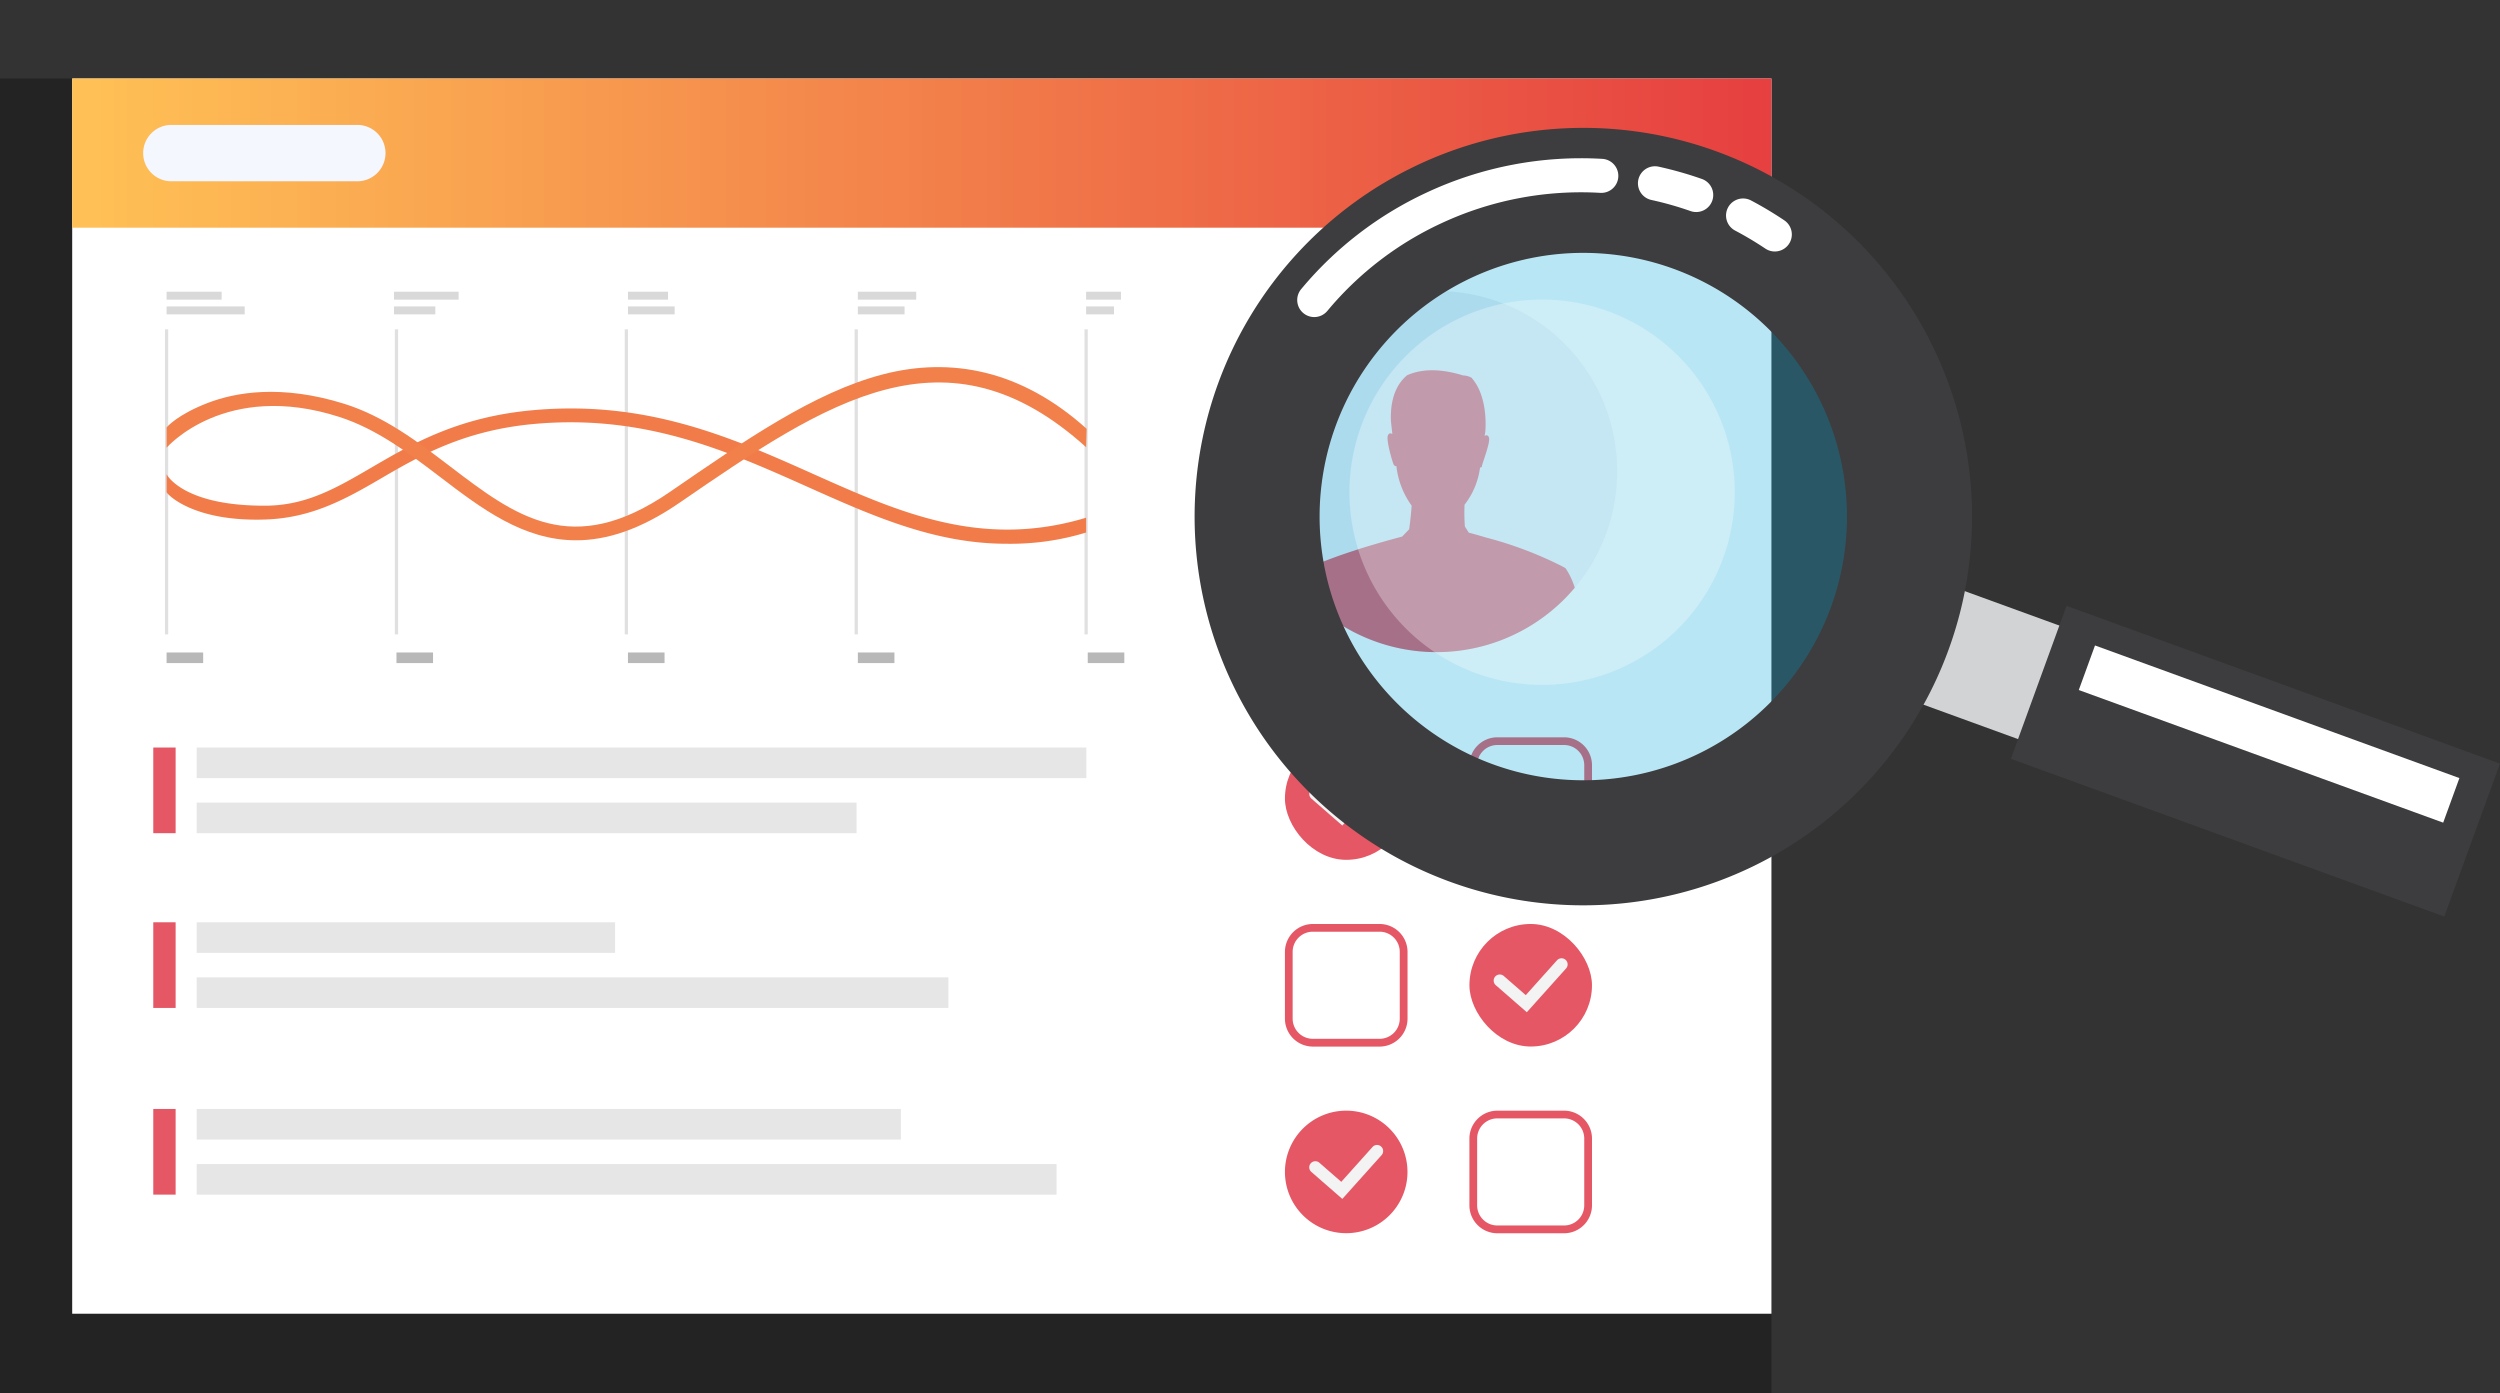 <svg xmlns="http://www.w3.org/2000/svg" xmlns:xlink="http://www.w3.org/1999/xlink" width="277.83" height="154.851" viewBox="0 0 277.83 154.851">
  <rect x="0" y="0" width="277.83" height="154.851" fill="#333333" stroke="none"/>
  <defs>
    <linearGradient id="linear-gradient" y1="0.5" x2="1" y2="0.5" gradientUnits="objectBoundingBox">
      <stop offset="0" stop-color="#e64040"/>
      <stop offset="1" stop-color="#ffc155"/>
    </linearGradient>
  </defs>
  <g id="Grupo_125" data-name="Grupo 125" transform="translate(-61.951 -260.639)">
    <g id="Grupo_121" data-name="Grupo 121" transform="translate(-423.254 -58.44)">
      <g id="Grupo_84" data-name="Grupo 84" transform="translate(485.204 327.803)" opacity="0.32">
        <rect id="Rectángulo_29" data-name="Rectángulo 29" width="196.866" height="146.127" transform="translate(196.866 146.127) rotate(180)"/>
      </g>
      <g id="Grupo_85" data-name="Grupo 85" transform="translate(493.228 327.803)">
        <rect id="Rectángulo_30" data-name="Rectángulo 30" width="188.842" height="137.273" transform="translate(188.842 137.273) rotate(180)" fill="#fff"/>
      </g>
      <g id="Grupo_86" data-name="Grupo 86" transform="translate(493.228 327.803)">
        <rect id="Rectángulo_31" data-name="Rectángulo 31" width="188.842" height="16.58" transform="translate(188.842 16.58) rotate(180)" fill="url(#linear-gradient)"/>
      </g>
      <path id="Rectángulo_33" data-name="Rectángulo 33" d="M3.132,0H23.8a3.132,3.132,0,0,1,3.132,3.132v0A3.133,3.133,0,0,1,23.8,6.265H3.133A3.133,3.133,0,0,1,0,3.133v0A3.132,3.132,0,0,1,3.132,0Z" transform="translate(501.116 332.961)" fill="#f5f7ff"/>
      <rect id="Rectángulo_34" data-name="Rectángulo 34" width="98.87" height="3.398" transform="translate(507.064 402.153)" fill="#e6e6e6"/>
      <rect id="Rectángulo_35" data-name="Rectángulo 35" width="73.331" height="3.398" transform="translate(507.064 408.274)" fill="#e6e6e6"/>
      <rect id="Rectángulo_36" data-name="Rectángulo 36" width="46.498" height="3.398" transform="translate(507.064 421.575)" fill="#e6e6e6"/>
      <rect id="Rectángulo_37" data-name="Rectángulo 37" width="83.537" height="3.398" transform="translate(507.064 427.695)" fill="#e6e6e6"/>
      <rect id="Rectángulo_38" data-name="Rectángulo 38" width="78.257" height="3.399" transform="translate(507.064 442.321)" fill="#e6e6e6"/>
      <rect id="Rectángulo_39" data-name="Rectángulo 39" width="95.56" height="3.398" transform="translate(507.064 448.442)" fill="#e6e6e6"/>
      <rect id="Rectángulo_40" data-name="Rectángulo 40" width="2.484" height="9.519" transform="translate(502.239 402.153)" fill="#e55765"/>
      <rect id="Rectángulo_41" data-name="Rectángulo 41" width="2.484" height="9.519" transform="translate(502.239 421.575)" fill="#e55765"/>
      <rect id="Rectángulo_42" data-name="Rectángulo 42" width="2.484" height="9.519" transform="translate(502.239 442.321)" fill="#e55765"/>
      <g id="Grupo_92" data-name="Grupo 92" transform="translate(628.003 442.509)">
        <g id="Grupo_88" data-name="Grupo 88">
          <path id="Rectángulo_43" data-name="Rectángulo 43" d="M6.809,0h0a6.809,6.809,0,0,1,6.809,6.809v0a6.808,6.808,0,0,1-6.808,6.808h0A6.809,6.809,0,0,1,0,6.809v0A6.809,6.809,0,0,1,6.809,0Z" fill="#e55765"/>
        </g>
        <g id="Grupo_91" data-name="Grupo 91" transform="translate(2.702 3.81)">
          <g id="Grupo_90" data-name="Grupo 90">
            <g id="Grupo_89" data-name="Grupo 89">
              <path id="Trazado_158" data-name="Trazado 158" d="M1350.852,1240.88l-3.443-3a.678.678,0,0,1,.891-1.023l2.435,2.123,3.471-3.872a.678.678,0,0,1,1.01.905Z" transform="translate(-1347.177 -1234.881)" fill="#f3f3f3"/>
            </g>
          </g>
        </g>
      </g>
      <g id="Grupo_95" data-name="Grupo 95" transform="translate(627.996 421.756)">
        <g id="Grupo_94" data-name="Grupo 94">
          <g id="Grupo_93" data-name="Grupo 93">
            <path id="Trazado_159" data-name="Trazado 159" d="M1341.822,1104.49H1334.4a3.107,3.107,0,0,1-3.1-3.1v-7.424a3.107,3.107,0,0,1,3.1-3.1h7.425a3.107,3.107,0,0,1,3.1,3.1v7.424A3.107,3.107,0,0,1,1341.822,1104.49Zm-7.425-12.767a2.242,2.242,0,0,0-2.239,2.24v7.424a2.242,2.242,0,0,0,2.239,2.239h7.425a2.242,2.242,0,0,0,2.239-2.239v-7.424a2.242,2.242,0,0,0-2.239-2.24Z" transform="translate(-1331.294 -1090.858)" fill="#e55765"/>
          </g>
        </g>
      </g>
      <g id="Grupo_98" data-name="Grupo 98" transform="translate(648.499 442.503)">
        <g id="Grupo_97" data-name="Grupo 97">
          <g id="Grupo_96" data-name="Grupo 96">
            <path id="Trazado_160" data-name="Trazado 160" d="M1462.04,1226.137h-7.424a3.107,3.107,0,0,1-3.1-3.1v-7.424a3.107,3.107,0,0,1,3.1-3.1h7.424a3.106,3.106,0,0,1,3.1,3.1v7.424A3.106,3.106,0,0,1,1462.04,1226.137Zm-7.424-12.767a2.242,2.242,0,0,0-2.24,2.239v7.424a2.242,2.242,0,0,0,2.24,2.239h7.424a2.241,2.241,0,0,0,2.239-2.239v-7.424a2.242,2.242,0,0,0-2.239-2.239Z" transform="translate(-1451.512 -1212.506)" fill="#e55765"/>
          </g>
        </g>
      </g>
      <g id="Grupo_103" data-name="Grupo 103" transform="translate(648.506 421.763)">
        <g id="Grupo_99" data-name="Grupo 99">
          <rect id="Rectángulo_44" data-name="Rectángulo 44" width="13.618" height="13.618" rx="6.809" fill="#e55765"/>
        </g>
        <g id="Grupo_102" data-name="Grupo 102" transform="translate(2.702 3.809)">
          <g id="Grupo_101" data-name="Grupo 101">
            <g id="Grupo_100" data-name="Grupo 100">
              <path id="Trazado_161" data-name="Trazado 161" d="M1471.074,1119.234l-3.443-3a.678.678,0,1,1,.891-1.022l2.435,2.122,3.471-3.872a.678.678,0,1,1,1.01.905Z" transform="translate(-1467.399 -1113.235)" fill="#f3f3f3"/>
            </g>
          </g>
        </g>
      </g>
      <g id="Grupo_106" data-name="Grupo 106" transform="translate(648.499 401.01)">
        <g id="Grupo_105" data-name="Grupo 105" transform="translate(0 0)">
          <g id="Grupo_104" data-name="Grupo 104">
            <path id="Trazado_162" data-name="Trazado 162" d="M1462.04,982.844h-7.424a3.107,3.107,0,0,1-3.1-3.1v-7.424a3.107,3.107,0,0,1,3.1-3.1h7.424a3.107,3.107,0,0,1,3.1,3.1v7.424A3.106,3.106,0,0,1,1462.04,982.844Zm-7.424-12.767a2.242,2.242,0,0,0-2.24,2.24v7.424a2.242,2.242,0,0,0,2.24,2.239h7.424a2.242,2.242,0,0,0,2.239-2.239v-7.424a2.242,2.242,0,0,0-2.239-2.24Z" transform="translate(-1451.512 -969.213)" fill="#e55765"/>
          </g>
        </g>
      </g>
      <g id="Grupo_111" data-name="Grupo 111" transform="translate(628.003 401.016)">
        <g id="Grupo_107" data-name="Grupo 107" transform="translate(0 0)">
          <rect id="Rectángulo_45" data-name="Rectángulo 45" width="13.618" height="13.618" rx="6.809" fill="#e55765"/>
        </g>
        <g id="Grupo_110" data-name="Grupo 110" transform="translate(2.702 3.809)">
          <g id="Grupo_109" data-name="Grupo 109">
            <g id="Grupo_108" data-name="Grupo 108">
              <path id="Trazado_163" data-name="Trazado 163" d="M1350.852,997.588l-3.443-3a.678.678,0,0,1,.891-1.022l2.435,2.122,3.471-3.872a.678.678,0,0,1,1.01.905Z" transform="translate(-1347.177 -991.589)" fill="#f3f3f3"/>
            </g>
          </g>
        </g>
      </g>
      <g id="Grupo_112" data-name="Grupo 112" transform="translate(624.786 351.422)">
        <path id="Trazado_164" data-name="Trazado 164" d="M1352.6,698.521a20.064,20.064,0,1,1-20.063-20.065A19.984,19.984,0,0,1,1352.6,698.521Z" transform="translate(-1312.473 -678.456)" fill="#eef0f7"/>
        <path id="Trazado_165" data-name="Trazado 165" d="M1367.25,752.088a2.459,2.459,0,0,0-.336-.2l-.019-.013,0,0a42.492,42.492,0,0,0-8.553-3.23h0c-.924-.282-1.621-.465-1.862-.526l-.432-.687a21.237,21.237,0,0,1-.035-2.415,8.555,8.555,0,0,0,1.727-4.161c.116.087.206-.1.206-.1-.064-.114.968-2.635.782-3.2-.105-.322-.32-.282-.487-.188.025-.147.051-.3.077-.462,0,0,.409-3.865-1.547-6.018a2.163,2.163,0,0,0-.922-.242c-3.142-.962-5.027-.533-6.207-.027-1.75,1.433-1.882,3.872-1.8,5.216.035.318.071.638.107.95a.05.05,0,0,0,0,.01c.015.124.029.245.043.366-.163-.1-.377-.152-.5.167-.209.561.555,3.078.65,3.233,0,0,.165.258.294.141,0,0,0-.005,0-.006a9.24,9.24,0,0,0,1.695,4.416c-.05.9-.18,1.953-.27,2.627l-.777.811h0l-.123.041v-.005c-8.782,2.344-11.265,3.975-11.265,3.975a2.318,2.318,0,0,0-.673,1.04,20.066,20.066,0,0,0,31.239.64A8.275,8.275,0,0,0,1367.25,752.088Z" transform="translate(-1332.836 -721.267)" fill="#e55765"/>
      </g>
      <g id="Grupo_120" data-name="Grupo 120" transform="translate(503.538 351.498)">
        <g id="Grupo_113" data-name="Grupo 113" transform="translate(0 4.178)">
          <rect id="Rectángulo_46" data-name="Rectángulo 46" width="0.359" height="33.905" fill="#e0e0e0"/>
        </g>
        <g id="Grupo_114" data-name="Grupo 114" transform="translate(25.548 4.178)">
          <rect id="Rectángulo_47" data-name="Rectángulo 47" width="0.359" height="33.905" fill="#e0e0e0"/>
        </g>
        <g id="Grupo_115" data-name="Grupo 115" transform="translate(51.095 4.178)">
          <rect id="Rectángulo_48" data-name="Rectángulo 48" width="0.359" height="33.905" fill="#e0e0e0"/>
        </g>
        <g id="Grupo_116" data-name="Grupo 116" transform="translate(76.643 4.178)">
          <rect id="Rectángulo_49" data-name="Rectángulo 49" width="0.359" height="33.905" fill="#e0e0e0"/>
        </g>
        <g id="Grupo_117" data-name="Grupo 117" transform="translate(102.19 4.178)">
          <rect id="Rectángulo_50" data-name="Rectángulo 50" width="0.359" height="33.905" fill="#e0e0e0"/>
        </g>
        <rect id="Rectángulo_51" data-name="Rectángulo 51" width="4.065" height="1.178" transform="translate(0.18 40.092)" fill="#b8b8b8"/>
        <rect id="Rectángulo_52" data-name="Rectángulo 52" width="6.119" height="0.884" transform="translate(0.18 0)" fill="#d9d9d9"/>
        <rect id="Rectángulo_53" data-name="Rectángulo 53" width="8.68" height="0.884" transform="translate(0.18 1.634)" fill="#d9d9d9"/>
        <rect id="Rectángulo_54" data-name="Rectángulo 54" width="7.184" height="0.884" transform="translate(25.452 0)" fill="#d9d9d9"/>
        <rect id="Rectángulo_55" data-name="Rectángulo 55" width="4.594" height="0.884" transform="translate(25.452 1.634)" fill="#d9d9d9"/>
        <rect id="Rectángulo_56" data-name="Rectángulo 56" width="4.452" height="0.884" transform="translate(51.454 0)" fill="#d9d9d9"/>
        <rect id="Rectángulo_57" data-name="Rectángulo 57" width="5.189" height="0.884" transform="translate(51.454 1.634)" fill="#d9d9d9"/>
        <rect id="Rectángulo_58" data-name="Rectángulo 58" width="6.485" height="0.884" transform="translate(77.002 0)" fill="#d9d9d9"/>
        <rect id="Rectángulo_59" data-name="Rectángulo 59" width="5.189" height="0.884" transform="translate(77.002 1.634)" fill="#d9d9d9"/>
        <rect id="Rectángulo_60" data-name="Rectángulo 60" width="3.873" height="0.884" transform="translate(102.37 0)" fill="#d9d9d9"/>
        <rect id="Rectángulo_61" data-name="Rectángulo 61" width="3.099" height="0.884" transform="translate(102.37 1.634)" fill="#d9d9d9"/>
        <rect id="Rectángulo_62" data-name="Rectángulo 62" width="4.065" height="1.178" transform="translate(25.727 40.092)" fill="#b8b8b8"/>
        <rect id="Rectángulo_63" data-name="Rectángulo 63" width="4.065" height="1.178" transform="translate(51.454 40.092)" fill="#b8b8b8"/>
        <rect id="Rectángulo_64" data-name="Rectángulo 64" width="4.065" height="1.178" transform="translate(77.002 40.092)" fill="#b8b8b8"/>
        <rect id="Rectángulo_65" data-name="Rectángulo 65" width="4.065" height="1.178" transform="translate(102.55 40.092)" fill="#b8b8b8"/>
        <g id="Grupo_118" data-name="Grupo 118" transform="translate(0.18 12.968)">
          <path id="Trazado_166" data-name="Trazado 166" d="M695.924,769.978c-7.969,0-14.9-3.1-22.116-6.328-8.915-3.987-18.134-8.11-30.416-6.981-7.843.721-12.766,3.594-17.109,6.128-3.933,2.3-7.651,4.313-12.686,4.486-8.138.279-10.962-2.843-11.009-3.034v-2h0c.01.035,1.787,3.538,11,3.5,4.537-.021,7.886-1.975,11.763-4.237,4.506-2.629,9.613-5.61,17.867-6.369,12.775-1.174,22.219,3.05,31.353,7.135,9.557,4.274,18.676,8.283,30.208,4.805v1.647A28.717,28.717,0,0,1,695.924,769.978Z" transform="translate(-602.587 -754.937)" fill="#f17c49"/>
        </g>
        <g id="Grupo_119" data-name="Grupo 119" transform="translate(0.18 8.378)">
          <path id="Trazado_167" data-name="Trazado 167" d="M648.093,747.269c-5.882,0-10.547-3.557-15.114-7.04-3.463-2.641-7.056-5.341-11.2-6.672-12.656-4.064-19.132,3.357-19.19,3.423v-2.258c.068-.077,1.224-1.426,4.565-2.714,3.042-1.172,8.147-2.108,15.187.095,4.461,1.4,8.165,4.22,11.748,6.952,7.268,5.542,13.544,10.328,24.443,2.831,8.256-5.678,16.038-11.089,23.695-13.065,7.489-1.933,15.3-.518,22.606,6.055l-.054,2.05c-15.525-14.025-28.744-5.139-45.207,6.183C655.21,746.108,651.453,747.269,648.093,747.269Z" transform="translate(-602.587 -728.022)" fill="#f2804b"/>
        </g>
      </g>
    </g>
    <g id="Grupo_124" data-name="Grupo 124" transform="translate(180.502 297.152) rotate(-25)">
      <g id="Grupo_48" data-name="Grupo 48" transform="translate(5.707 5.413)" opacity="0.3">
        <g id="Grupo_47" data-name="Grupo 47">
          <path id="Trazado_132" data-name="Trazado 132" d="M75.867,37.934A37.933,37.933,0,1,1,37.933,0,37.931,37.931,0,0,1,75.867,37.934Z" fill="#10abd9"/>
        </g>
      </g>
      <g id="Grupo_50" data-name="Grupo 50" transform="translate(18.777 17.399)" opacity="0.3">
        <g id="Grupo_49" data-name="Grupo 49">
          <path id="Trazado_133" data-name="Trazado 133" d="M42.824,21.413A21.412,21.412,0,1,1,21.412,0,21.413,21.413,0,0,1,42.824,21.413Z" fill="#fff"/>
        </g>
      </g>
      <g id="Grupo_60" data-name="Grupo 60" transform="translate(0 0)">
        <g id="Grupo_55" data-name="Grupo 55">
          <g id="Grupo_51" data-name="Grupo 51" transform="translate(64.722 64.723)">
            <rect id="Rectángulo_23" data-name="Rectángulo 23" width="13.429" height="33.402" transform="matrix(0.707, -0.707, 0.707, 0.707, 0, 9.496)" fill="#d1d3d4"/>
          </g>
          <g id="Grupo_52" data-name="Grupo 52" transform="translate(74.881 74.881)">
            <rect id="Rectángulo_24" data-name="Rectángulo 24" width="18.096" height="51.261" transform="translate(0 12.796) rotate(-44.999)" fill="#3d3c3e"/>
          </g>
          <g id="Grupo_53" data-name="Grupo 53" transform="translate(84.953 80.209)">
            <rect id="Rectángulo_25" data-name="Rectángulo 25" width="5.273" height="43.103" transform="matrix(0.707, -0.707, 0.707, 0.707, 0, 3.729)" fill="#fff"/>
          </g>
          <g id="Grupo_54" data-name="Grupo 54">
            <path id="Trazado_134" data-name="Trazado 134" d="M12.652,12.654a43.2,43.2,0,1,0,61.091,0A43.2,43.2,0,0,0,12.652,12.654ZM63.919,63.919a29.306,29.306,0,1,1,0-41.443A29.309,29.309,0,0,1,63.919,63.919Z" transform="translate(0 0)" fill="#3d3c3e"/>
          </g>
        </g>
        <g id="Grupo_59" data-name="Grupo 59" transform="translate(24.374 3.205)">
          <g id="Grupo_56" data-name="Grupo 56" transform="translate(47.162 15.281)">
            <path id="Trazado_135" data-name="Trazado 135" d="M4.2,7.184a1.889,1.889,0,0,1-1.621-.916A37.35,37.35,0,0,0,.384,3.037,1.893,1.893,0,0,1,3.4.748,40.72,40.72,0,0,1,5.817,4.314,1.892,1.892,0,0,1,4.2,7.184Z" transform="translate(0 0)" fill="#fff"/>
          </g>
          <g id="Grupo_57" data-name="Grupo 57" transform="translate(39.802 7.899)">
            <path id="Trazado_136" data-name="Trazado 136" d="M5.495,6.9a1.891,1.891,0,0,1-1.325-.539A37.172,37.172,0,0,0,.744,3.4,1.892,1.892,0,1,1,3.041.388,41.313,41.313,0,0,1,6.818,3.657,1.891,1.891,0,0,1,5.495,6.9Z" transform="translate(0 0)" fill="#fff"/>
          </g>
          <g id="Grupo_58" data-name="Grupo 58" transform="translate(0)">
            <path id="Trazado_137" data-name="Trazado 137" d="M36.638,8.413a1.892,1.892,0,0,1-.9-.227A36.743,36.743,0,0,0,18.3,3.784,36.336,36.336,0,0,0,2.7,7.258,1.892,1.892,0,0,1,1.085,3.835,40.115,40.115,0,0,1,18.3,0a40.527,40.527,0,0,1,19.24,4.858,1.892,1.892,0,0,1-.9,3.555Z" transform="translate(0)" fill="#fff"/>
          </g>
        </g>
      </g>
    </g>
  </g>
</svg>
